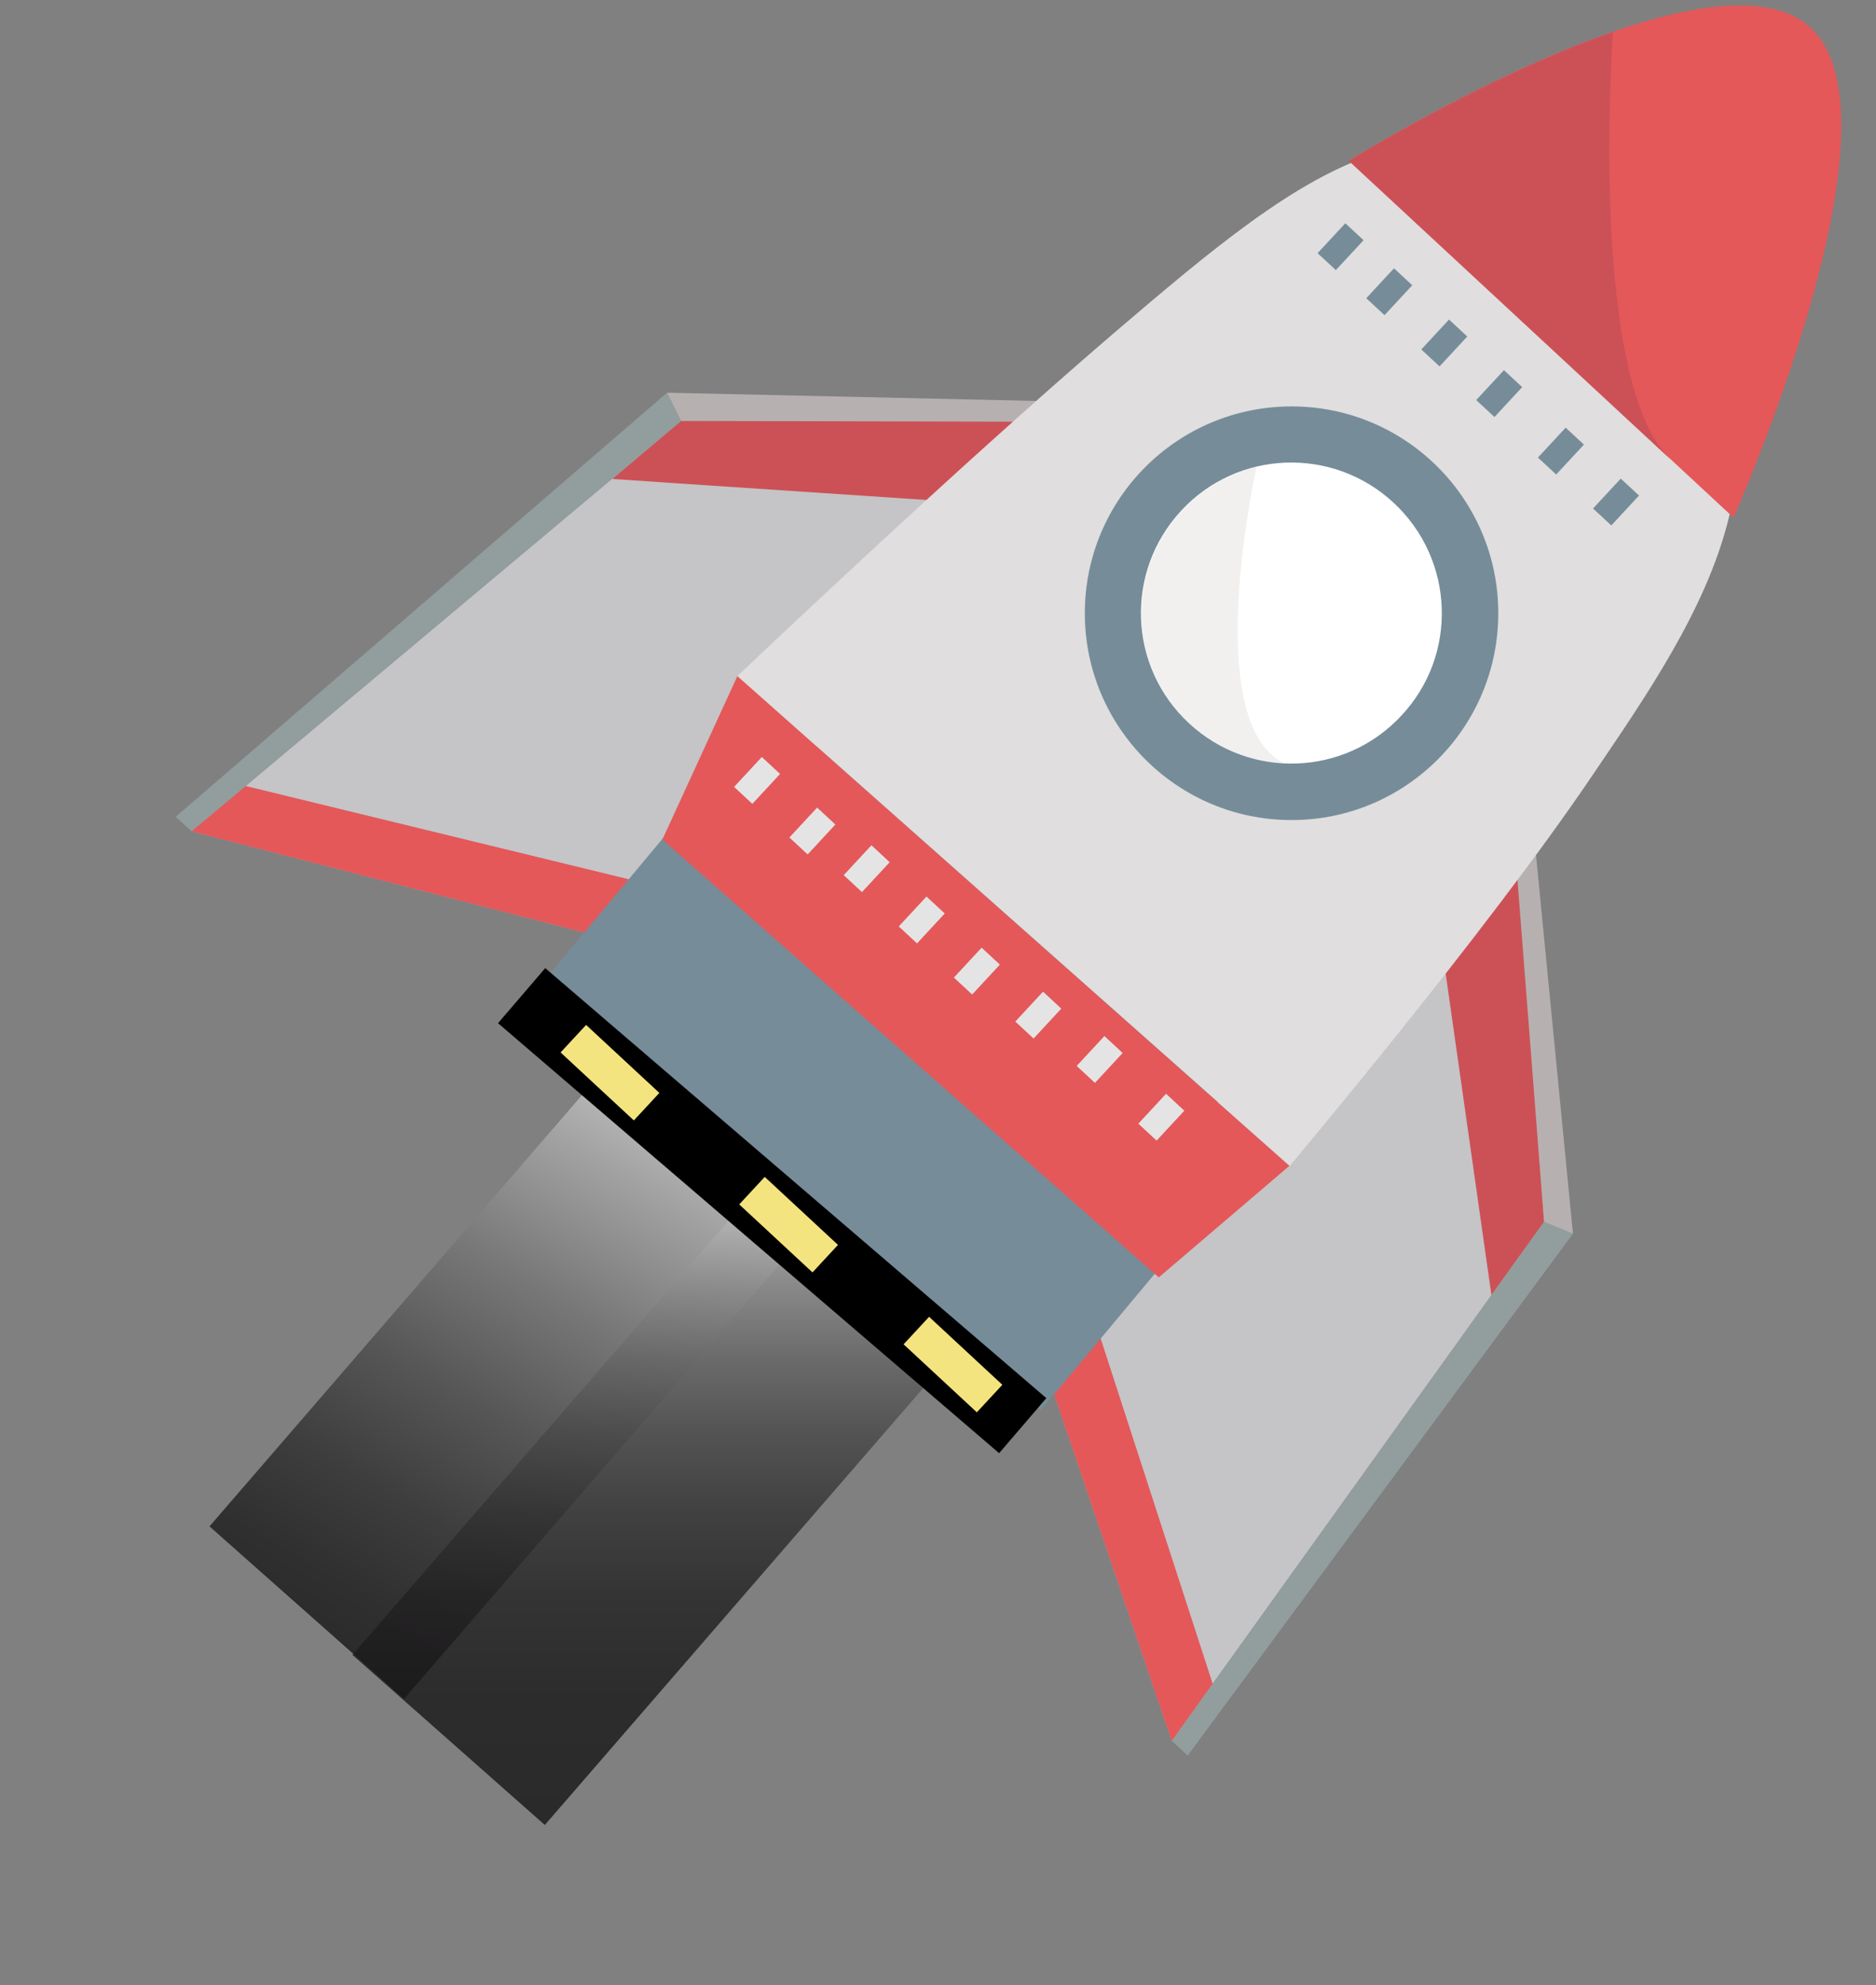 <?xml version="1.0" encoding="utf-8"?>
<!-- Generator: Adobe Illustrator 16.0.0, SVG Export Plug-In . SVG Version: 6.00 Build 0)  -->
<!DOCTYPE svg PUBLIC "-//W3C//DTD SVG 1.1//EN" "http://www.w3.org/Graphics/SVG/1.1/DTD/svg11.dtd">
<svg version="1.1" id="Layer_1" xmlns="http://www.w3.org/2000/svg" xmlns:xlink="http://www.w3.org/1999/xlink" x="0px" y="0px"
	 width="520px" height="550px" viewBox="0 0 520 550" enable-background="new 0 0 520 550" xml:space="preserve">
<rect x="0" y="0" width="520" height="550" fill="#808080" stroke="none"/>
<linearGradient id="SVGID_1_" gradientUnits="userSpaceOnUse" x1="200.67" y1="283.269" x2="97.352" y2="462.221">
	<stop  offset="0" style="stop-color:#FAFAFA"/>
	<stop  offset="0.04" style="stop-color:#ECECEC"/>
	<stop  offset="0.241" style="stop-color:#ACABAC"/>
	<stop  offset="0.432" style="stop-color:#767576"/>
	<stop  offset="0.609" style="stop-color:#4C4B4C"/>
	<stop  offset="0.768" style="stop-color:#2E2D2E"/>
	<stop  offset="0.904" style="stop-color:#1C1B1C"/>
	<stop  offset="1" style="stop-color:#151415"/>
</linearGradient>
<polygon opacity="0.8" fill="url(#SVGID_1_)" enable-background="new    " points="111.994,470.675 58.069,422.889 186.026,274.814 
	239.95,322.601 "/>
<linearGradient id="SVGID_2_" gradientUnits="userSpaceOnUse" x1="187.622" y1="312.428" x2="187.622" y2="505.621">
	<stop  offset="0" style="stop-color:#FAFAFA"/>
	<stop  offset="0.04" style="stop-color:#E3E3E3"/>
	<stop  offset="0.133" style="stop-color:#B3B3B3"/>
	<stop  offset="0.232" style="stop-color:#898889"/>
	<stop  offset="0.334" style="stop-color:#656465"/>
	<stop  offset="0.44" style="stop-color:#484748"/>
	<stop  offset="0.553" style="stop-color:#313031"/>
	<stop  offset="0.675" style="stop-color:#212021"/>
	<stop  offset="0.813" style="stop-color:#181718"/>
	<stop  offset="1" style="stop-color:#151415"/>
</linearGradient>
<polygon opacity="0.8" fill="url(#SVGID_2_)" enable-background="new    " points="151.014,505.621 97.682,458.485 224.232,312.428 
	277.562,359.563 "/>
<g>
	
		<rect x="329.576" y="318.366" transform="matrix(-0.68 0.733 -0.733 -0.68 799.146 294.993)" fill="#E5E4E4" width="11.3" height="6.9"/>
	<g>
		<g>
			<g>
				<polygon fill="#C5C4C6" points="419,217.4 428,338.5 324.8,482.3 284.2,362.7 				"/>
				<polygon fill="#E4585A" points="324.8,482.3 336.1,466.5 297.7,348.2 284.2,362.7 				"/>
			</g>
			<polygon fill="#CC5156" points="428,338.5 419,217.4 396.7,241.5 413.4,358.8 413.4,358.8 			"/>
			<polygon fill="#E4585A" points="324.8,482.3 336.1,466.5 297.7,348.2 284.2,362.7 			"/>
		</g>
		<polygon fill="#929E9D" points="428,338.5 436,341.8 329.2,486.4 324.8,482.3 		"/>
		<polygon fill="#B6B1B0" points="436,341.8 423.4,212.7 418.6,217.8 428,338.5 		"/>
	</g>
	<g>
		<g>
			<g>
				<polygon fill="#C5C4C6" points="310.2,116.5 188.8,116.6 53.1,230.3 175.4,261.8 				"/>
				<polygon fill="#E4585A" points="53.1,230.3 68.1,217.8 188.9,247.2 175.4,261.8 				"/>
			</g>
			<polygon fill="#CC5156" points="188.8,116.6 310.2,116.5 287.9,140.6 169.7,132.7 169.7,132.7 			"/>
			<polygon fill="#E4585A" points="53.1,230.3 68.1,217.8 188.9,247.2 175.4,261.8 			"/>
		</g>
		<polygon fill="#929E9D" points="188.8,116.6 184.9,108.8 48.7,226.3 53.1,230.3 		"/>
		<polygon fill="#B6B1B0" points="184.9,108.8 314.6,111.7 309.8,116.9 188.8,116.6 		"/>
	</g>
	<g>
		<polygon fill="#768C99" points="184.3,231.6 142.1,282.1 288.5,390.7 330.7,340.2 		"/>
		
			<rect x="204.485" y="244.267" transform="matrix(-0.651 0.759 -0.759 -0.651 607.84 391.222)" stroke="#000000" stroke-miterlimit="10" width="19.099" height="181.997"/>
		
			<rect x="163.822" y="283.339" transform="matrix(-0.68 0.733 -0.733 -0.68 501.852 375.386)" fill="#F4E47F" width="10.401" height="27.7"/>
		<polygon fill="#E4585A" points="204.4,187.3 183.6,232.6 321.2,353.9 357.4,323 		"/>
		
			<rect x="258.865" y="364.286" transform="matrix(-0.68 0.733 -0.733 -0.68 720.886 441.629)" fill="#F4E47F" width="10.4" height="27.7"/>
		
			<rect x="213.31" y="325.541" transform="matrix(-0.68 0.733 -0.733 -0.68 615.951 409.914)" fill="#F4E47F" width="10.4" height="27.7"/>
		
			<rect x="204.155" y="212.728" transform="matrix(-0.68 0.733 -0.733 -0.68 510.979 209.435)" fill="#E5E4E4" width="11.3" height="6.9"/>
		
			<rect x="219.483" y="226.837" transform="matrix(-0.68 0.733 -0.733 -0.68 547.072 221.806)" fill="#E5E4E4" width="11.3" height="6.9"/>
		
			<rect x="234.534" y="237.268" transform="matrix(-0.68 0.733 -0.733 -0.68 580.007 228.305)" fill="#E5E4E4" width="11.3" height="6.9"/>
		
			<rect x="249.791" y="251.479" transform="matrix(-0.68 0.733 -0.733 -0.68 616.058 240.994)" fill="#E5E4E4" width="11.3" height="6.9"/>
		
			<rect x="265.067" y="265.565" transform="matrix(-0.68 0.733 -0.733 -0.68 652.054 253.541)" fill="#E5E4E4" width="11.301" height="6.901"/>
		
			<rect x="282.094" y="277.853" transform="matrix(-0.68 0.733 -0.733 -0.68 689.665 261.605)" fill="#E5E4E4" width="11.3" height="6.9"/>
		
			<rect x="299.099" y="290.075" transform="matrix(-0.68 0.733 -0.733 -0.68 727.198 269.747)" fill="#E5E4E4" width="11.3" height="6.901"/>
		
			<rect x="316.181" y="306.04" transform="matrix(-0.68 0.733 -0.733 -0.68 767.603 284.074)" fill="#E5E4E4" width="11.3" height="6.899"/>
		<path fill="#E0DEDE" d="M204.4,187.3c0,0,59.5-56.6,104.1-94.8c55.1-47.1,91.4-76.7,143.8-28c57.2,53.1,18.3,107.2-11.3,150.9
			C411.4,259.1,357.5,323,357.5,323L204.4,187.3z"/>
		
			<rect x="365.958" y="65.016" transform="matrix(-0.68 0.733 -0.733 -0.68 674.469 -157.487)" fill="#768C99" width="11.3" height="6.9"/>
		
			<rect x="379.365" y="77.386" transform="matrix(-0.68 0.733 -0.733 -0.68 706.146 -146.42)" fill="#768C99" width="11.3" height="6.901"/>
		
			<rect x="394.633" y="91.613" transform="matrix(-0.68 0.733 -0.733 -0.68 742.207 -133.741)" fill="#768C99" width="11.299" height="6.9"/>
		
			<rect x="409.882" y="105.679" transform="matrix(-0.68 0.733 -0.733 -0.68 778.111 -121.331)" fill="#768C99" width="11.299" height="6.9"/>
		
			<rect x="426.976" y="121.598" transform="matrix(-0.68 0.733 -0.733 -0.68 818.51 -107.109)" fill="#768C99" width="11.3" height="6.9"/>
		
			<rect x="442.23" y="135.678" transform="matrix(-0.68 0.733 -0.733 -0.68 854.479 -94.602)" fill="#768C99" width="11.299" height="6.9"/>
		<circle fill="#768C99" cx="358" cy="169.9" r="57.3"/>
		<path fill="#FFFFFF" d="M388.5,198.2c-15.6,16.9-42,17.9-58.9,2.2c-16.899-15.6-17.899-42-2.199-58.9
			c15.6-16.9,42-17.9,58.899-2.2C403.2,155,404.2,181.4,388.5,198.2z"/>
		<path opacity="0.3" fill="#D0CBCA" enable-background="new    " d="M356,211.5L356,211.5c-23.6-11.5-7.7-82.1-7.7-82.1
			c-7.7,1.8-15,5.9-20.8,12.2c-15.6,16.9-14.7,43.2,2.2,58.9C337.2,207.4,346.5,211.1,356,211.5z"/>
		<path fill="#E4585A" d="M373.9,44.5c0,0,100.3-62.5,128-36.8c27.699,25.7-21.4,135.7-21.4,135.7L373.9,44.5z"/>
		<path fill="#CC5156" d="M447.1,8.9L447.1,8.9C411.6,21.2,373.9,44.6,373.9,44.6l89.5,83C440,106.3,447.1,8.9,447.1,8.9z"/>
	</g>
</g>
</svg>
